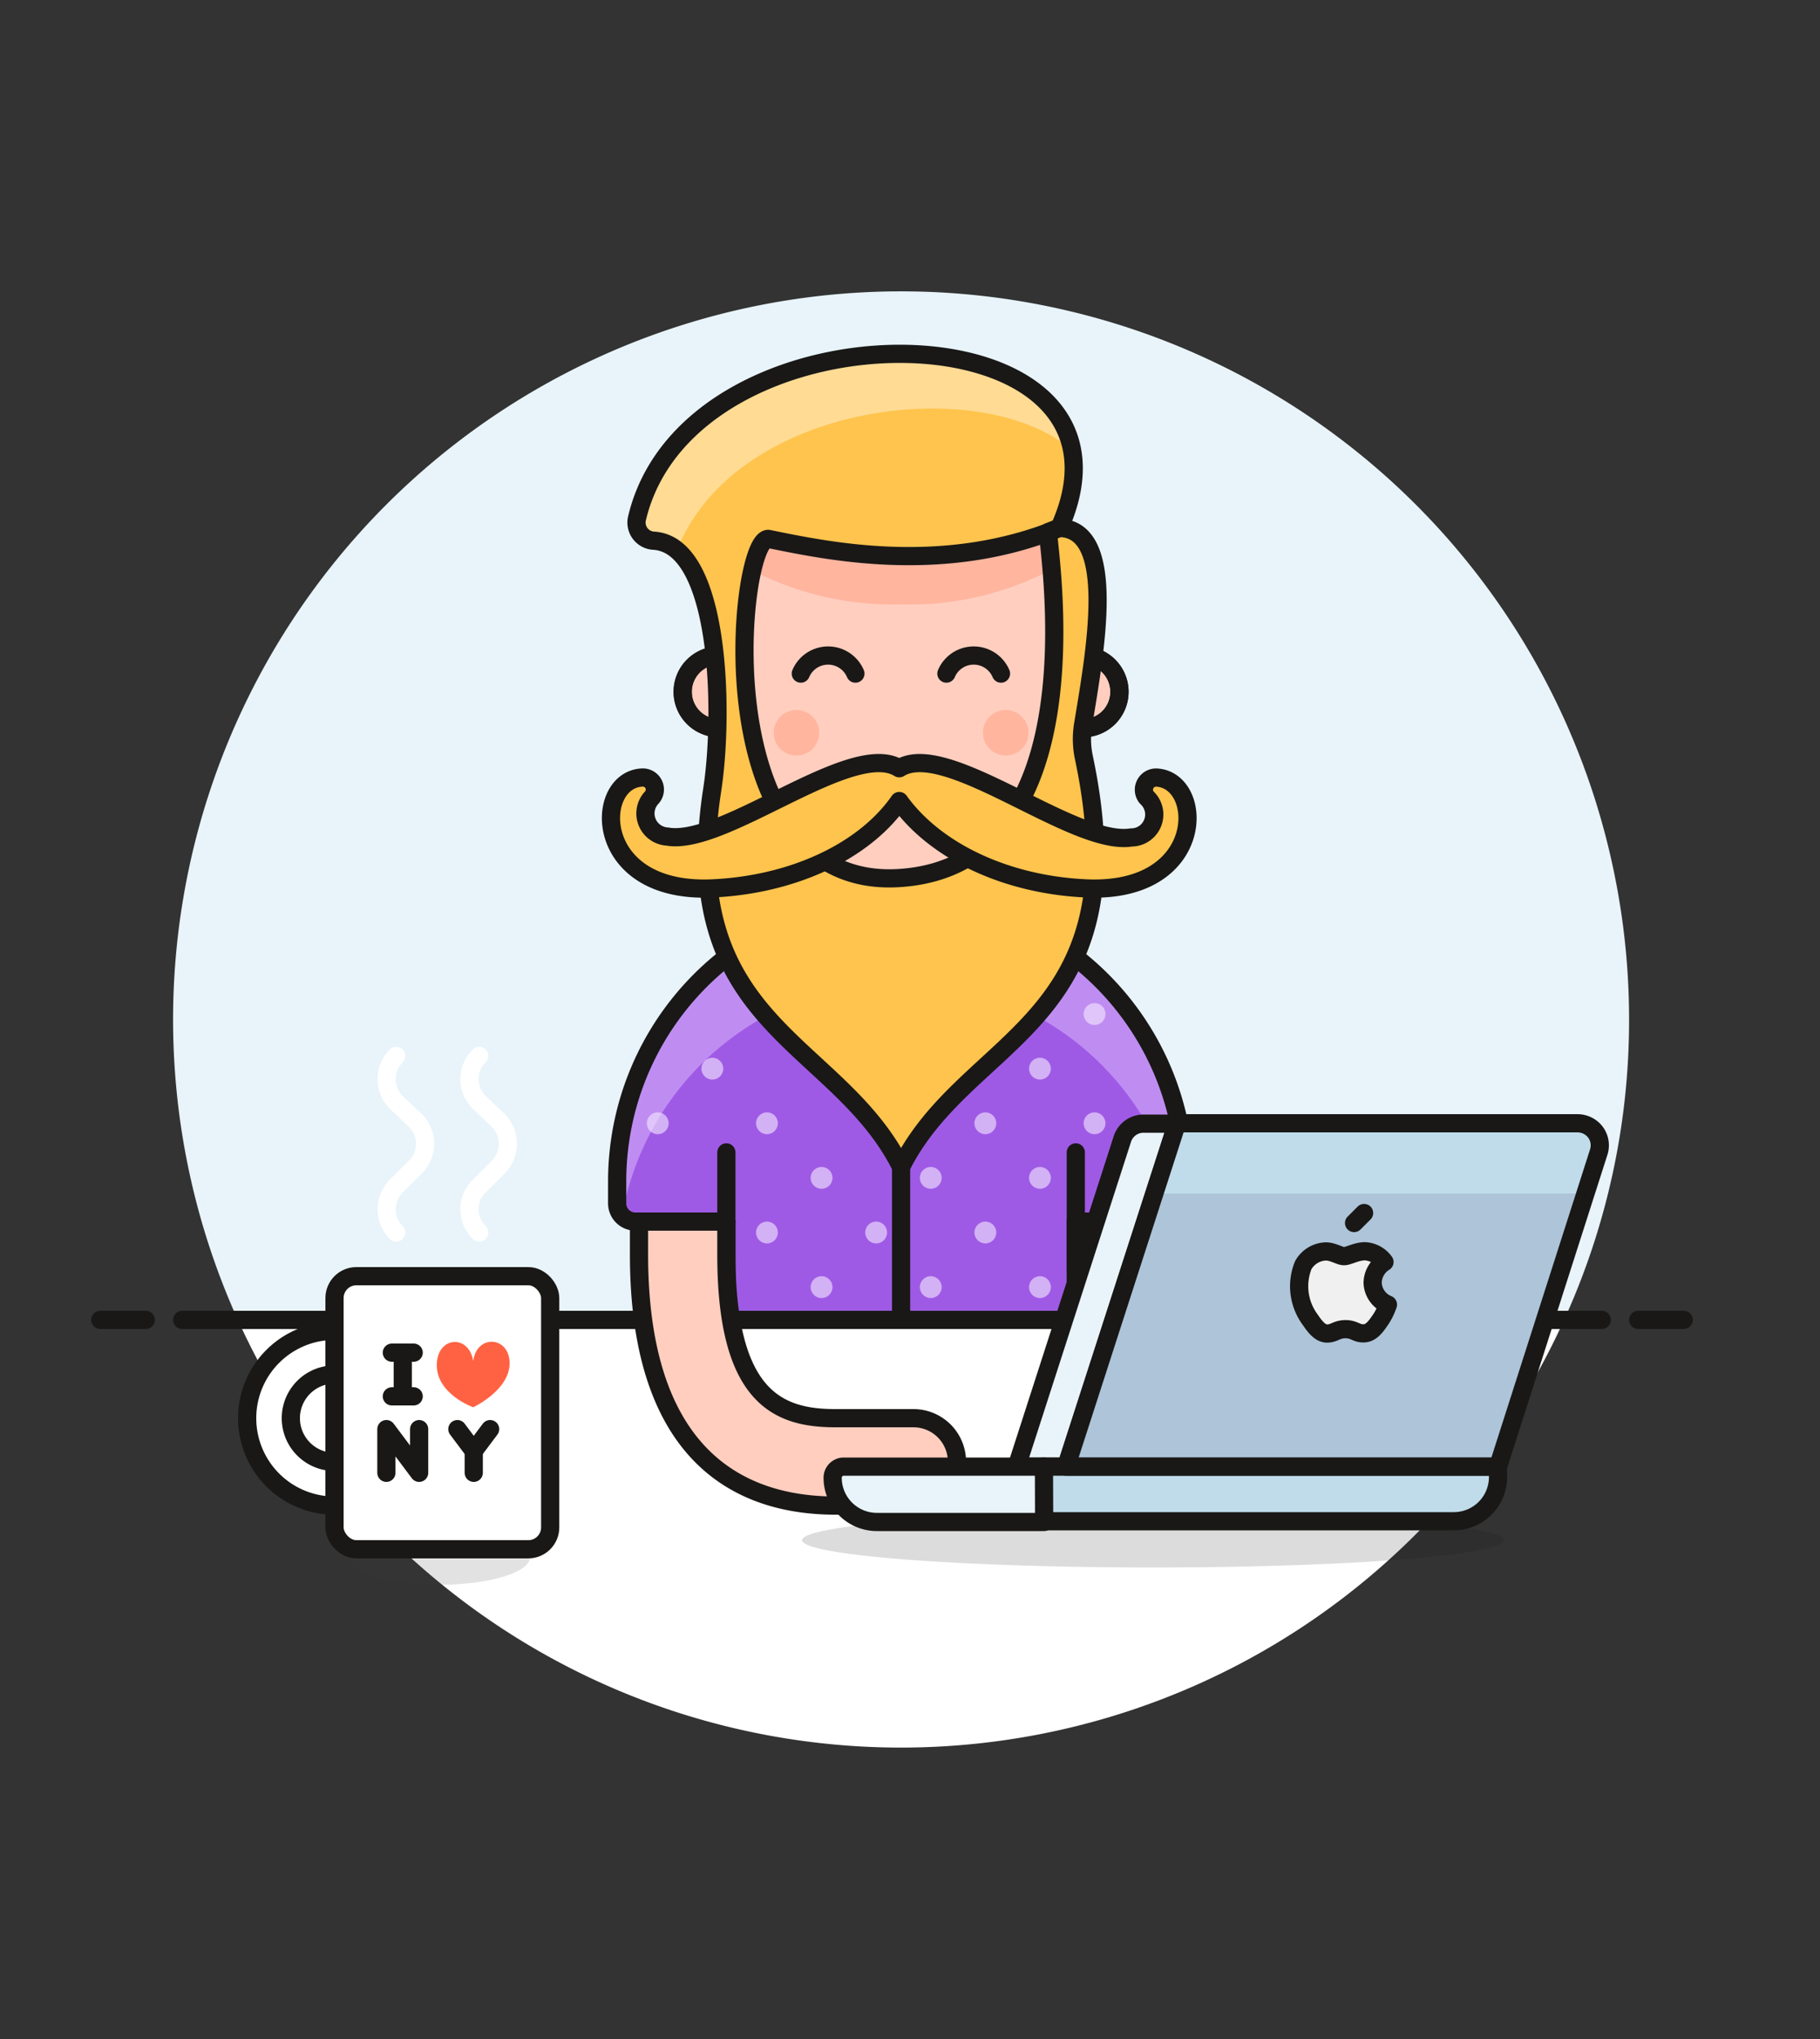 <svg id="Multicolor" xmlns="http://www.w3.org/2000/svg" viewBox="0 0 100 112"><rect x="0" y="0" width="100" height="112" fill="#333333" stroke="none"/><defs><style>.cls-1,.cls-20{fill:#e8f4fa;}.cls-2,.cls-6{fill:#fff;}.cls-11,.cls-3,.cls-5{fill:none;}.cls-11,.cls-14,.cls-15,.cls-18,.cls-20,.cls-23,.cls-24,.cls-3,.cls-6,.cls-8{stroke:#191816;}.cls-18,.cls-3,.cls-5,.cls-8{stroke-linecap:round;}.cls-11,.cls-14,.cls-15,.cls-18,.cls-20,.cls-23,.cls-24,.cls-3,.cls-5,.cls-6,.cls-8{stroke-linejoin:round;}.cls-4{fill:#45413c;}.cls-19,.cls-4{opacity:0.15;}.cls-5{stroke:#fff;}.cls-7{fill:#ff6242;}.cls-14,.cls-8{fill:#ffcebf;}.cls-9{fill:#ffb59e;}.cls-10{fill:#9f5ae5;}.cls-12{fill:#bf8df2;}.cls-13{fill:#f5ebff;opacity:0.6;}.cls-15{fill:#ffd4c3;}.cls-16,.cls-18{fill:#ffc44d;}.cls-17{fill:#ffdb94;}.cls-19{fill:#191816;}.cls-21{fill:#adc4d9;}.cls-22,.cls-23{fill:#c0dceb;}.cls-24{fill:#f0f0f0;}</style></defs><title>08- graphic-designer-male-caucasian-1</title><g id="Background"><g id="New_Symbol_49" data-name="New Symbol 49"><path class="cls-1" d="M89.51,56A40,40,0,1,0,13.07,72.5H85.94A39.7,39.7,0,0,0,89.51,56Z"/><path class="cls-2" d="M13.07,72.5a40,40,0,0,0,72.87,0Z"/><line class="cls-3" x1="10.01" y1="72.5" x2="88.01" y2="72.5"/><line class="cls-3" x1="5.51" y1="72.5" x2="8.01" y2="72.5"/><line class="cls-3" x1="90.01" y1="72.5" x2="92.51" y2="72.5"/></g></g><g id="Scene"><ellipse class="cls-4" cx="24.11" cy="85.55" rx="5" ry="1.5"/><path class="cls-5" d="M21.77,58a1.81,1.81,0,0,0,0,2.55l1.06,1a1.81,1.81,0,0,1,0,2.55l-1.06,1.05a1.81,1.81,0,0,0,0,2.55"/><path class="cls-5" d="M26.33,58a1.79,1.79,0,0,0,0,2.55l1.05,1a1.81,1.81,0,0,1,0,2.55l-1.05,1.05a1.79,1.79,0,0,0,0,2.55"/><path class="cls-6" d="M18.38,82.7a4.8,4.8,0,1,1,0-9.6v2.4a2.4,2.4,0,1,0,0,4.8Z"/><rect class="cls-6" x="18.38" y="70.1" width="11.85" height="15" rx="1.2" ry="1.2"/><g id="Outline_Icons" data-name="Outline Icons"><path class="cls-7" d="M26,77.3s2-.93,2-2.42-1.81-1.61-2-.12c-.23-1.49-2-1.37-2,.23S26,77.3,26,77.3Z"/></g><line class="cls-3" x1="22.13" y1="74.3" x2="22.13" y2="76.7"/><polyline class="cls-3" points="21.23 80.9 21.23 78.5 23.03 80.9 23.03 78.5"/><polyline class="cls-3" points="25.13 78.5 26.03 79.7 26.93 78.5"/><line class="cls-3" x1="26.03" y1="80.9" x2="26.03" y2="79.7"/><line class="cls-3" x1="21.53" y1="74.3" x2="22.73" y2="74.3"/><line class="cls-3" x1="21.53" y1="76.7" x2="22.73" y2="76.7"/><path class="cls-8" d="M39.51,36V33.5a10,10,0,0,1,20,0V36a2,2,0,0,1,0,4h-.12a10,10,0,0,1-19.76,0h-.12a2,2,0,1,1,0-4Z"/><path class="cls-3" d="M39.51,36V33.5a10,10,0,0,1,20,0V36a2,2,0,0,1,0,4h-.12a10,10,0,0,1-19.76,0h-.12a2,2,0,1,1,0-4Z"/><circle class="cls-9" cx="55.26" cy="40.25" r="1.25"/><circle class="cls-9" cx="43.76" cy="40.25" r="1.25"/><path class="cls-3" d="M52.52,42.79a4.38,4.38,0,0,1-6,0"/><path class="cls-3" d="M44,37a1.63,1.63,0,0,1,3,0"/><path class="cls-3" d="M52,37a1.63,1.63,0,0,1,3,0"/><line class="cls-3" x1="59.11" y1="63.9" x2="59.11" y2="63.3"/><line class="cls-3" x1="39.91" y1="67.1" x2="39.91" y2="63.3"/><line class="cls-3" x1="59.11" y1="67.1" x2="59.11" y2="63.3"/><path class="cls-10" d="M59.11,67.1h5a1,1,0,0,0,1-1V64.89a15.6,15.6,0,0,0-31.2,0V66.1a1,1,0,0,0,1,1h5v5.4h19.2Z"/><line class="cls-11" x1="49.51" y1="49.29" x2="49.51" y2="72.5"/><path class="cls-12" d="M49.51,49.29a15.6,15.6,0,0,0-15.6,15.6V66.1a1,1,0,0,0,.27.67,15.57,15.57,0,0,1,30.66,0,1,1,0,0,0,.27-.67V64.89A15.61,15.61,0,0,0,49.51,49.29Z"/><line class="cls-3" x1="39.91" y1="67.1" x2="39.91" y2="63.3"/><line class="cls-3" x1="59.11" y1="67.1" x2="59.11" y2="63.3"/><path class="cls-3" d="M59.11,67.1h5a1,1,0,0,0,1-1V64.89a15.6,15.6,0,0,0-31.2,0V66.1a1,1,0,0,0,1,1h5v5.4h19.2Z"/><circle class="cls-13" cx="60.14" cy="55.7" r="0.6"/><circle class="cls-13" cx="57.14" cy="58.7" r="0.6"/><circle class="cls-13" cx="60.14" cy="61.7" r="0.6"/><circle class="cls-13" cx="57.14" cy="64.7" r="0.6"/><circle class="cls-13" cx="57.14" cy="70.7" r="0.6"/><circle class="cls-13" cx="54.14" cy="61.7" r="0.6"/><circle class="cls-13" cx="51.14" cy="64.7" r="0.6"/><circle class="cls-13" cx="54.14" cy="67.7" r="0.6"/><circle class="cls-13" cx="51.14" cy="70.7" r="0.6"/><circle class="cls-13" cx="45.14" cy="64.7" r="0.6"/><circle class="cls-13" cx="48.14" cy="67.7" r="0.6"/><circle class="cls-13" cx="45.14" cy="70.7" r="0.6"/><circle class="cls-13" cx="39.14" cy="58.7" r="0.6"/><circle class="cls-13" cx="42.14" cy="61.7" r="0.6"/><circle class="cls-13" cx="42.14" cy="67.7" r="0.6"/><circle class="cls-13" cx="36.14" cy="61.7" r="0.6"/><path class="cls-14" d="M52.58,80.3a2.39,2.39,0,0,0-2.4-2.4H45.91c-3.12,0-6-1.09-6-9V67.1h-4.8v1.8c0,11.4,5.87,13.8,10.8,13.8h4.27A2.4,2.4,0,0,0,52.58,80.3Z"/><path class="cls-15" d="M74.18,77.9H69.91c-3.12,0-6-1.09-6-9V67.1h-4.8v1.8c0,11.4,5.87,13.8,10.8,13.8h4.27a2.4,2.4,0,0,0,0-4.8Z"/><path class="cls-9" d="M42.21,29.6c-.32,0-.64.66-.88,1.73a16.91,16.91,0,0,0,8.18,1.87,16.79,16.79,0,0,0,8.27-1.92c-.09-1-.18-1.72-.2-2.05C51.32,31.58,45.12,30.18,42.21,29.6Z"/><path class="cls-16" d="M42.21,29.6c3,.6,9.5,2.07,16-.6C63.79,16.56,37.93,16.12,35,28.47a1,1,0,0,0,.17.83,1,1,0,0,0,.74.4c3.7.21,3.87,9.52,3.22,13.7-2,13,6.88,13.7,10.38,20.7,3.65-7.3,13.16-7.71,10.05-22.46a4.9,4.9,0,0,1-.05-1.83C60.18,35.76,61.41,29,58.17,29l-.59.23c.17,2,2.58,18.32-8.17,19S40.51,29.6,42.21,29.6Z"/><path class="cls-17" d="M58.88,24.71c-1.51-8-21.34-7-23.88,3.76a1,1,0,0,0,.17.83,1,1,0,0,0,.74.4,2.19,2.19,0,0,1,1.29.53C40.34,22.17,53.85,20.43,58.88,24.71Z"/><path class="cls-3" d="M42.21,29.6c3,.6,9.5,2.07,16-.6C63.79,16.56,37.93,16.12,35,28.47a1,1,0,0,0,.17.83,1,1,0,0,0,.74.4c3.7.21,3.87,9.52,3.22,13.7-2,13,6.88,13.7,10.38,20.7,3.65-7.3,13.16-7.71,10.05-22.46a4.9,4.9,0,0,1-.05-1.83C60.18,35.76,61.41,29,58.17,29l-.59.23c.17,2,2.58,18.32-8.17,19S40.51,29.6,42.21,29.6Z"/><path class="cls-18" d="M63.54,42.71A.67.67,0,0,0,63,43.8,1.26,1.26,0,0,1,62.16,46C59,46.51,52,40.57,49.41,42.2c-2.6-1.63-9.63,4.31-12.75,3.75a1.27,1.27,0,0,1-.84-2.15.66.66,0,0,0-.55-1.09c-2.67.14-2.75,6.37,3.84,6.09,4.39-.19,8.35-2,10.3-4.8,2,2.78,5.91,4.61,10.3,4.8C66.3,49.08,66.22,42.85,63.54,42.71Z"/><ellipse class="cls-19" cx="63.36" cy="84.6" rx="19.29" ry="1.5"/><path class="cls-20" d="M58.58,80.56H55.86l5.81-18a1.22,1.22,0,0,1,1.16-.84h1.84Z"/><path class="cls-21" d="M82.31,80.56H58.58L64.67,61.7h22a1.24,1.24,0,0,1,1,.5,1.21,1.21,0,0,1,.17,1.09Z"/><path class="cls-22" d="M64.67,61.7h22a1.24,1.24,0,0,1,1,.5,1.21,1.21,0,0,1,.17,1.09l-.73,2.27H63.42Z"/><path class="cls-23" d="M82.31,80.56h-25v3H79.88a2.43,2.43,0,0,0,2.43-2.43Z"/><path class="cls-20" d="M57.36,80.56h-11a.61.61,0,0,0-.61.61,2.43,2.43,0,0,0,2.44,2.43h9.18Z"/><path class="cls-24" d="M75.42,70.46a1.37,1.37,0,0,1,.65-1.14A1.41,1.41,0,0,0,75,68.73c-.47,0-.91.27-1.15.27s-.6-.26-1-.26a1.48,1.48,0,0,0-1.24.75,3.08,3.08,0,0,0,.38,3c.25.37.55.77.94.76s.52-.24,1-.24.59.24,1,.23.66-.37.91-.73a3.49,3.49,0,0,0,.42-.85A1.34,1.34,0,0,1,75.42,70.46Z"/><line class="cls-3" x1="74.4" y1="67.18" x2="74.95" y2="66.63"/><path class="cls-11" d="M82.31,80.56H58.58L64.67,61.7h22a1.24,1.24,0,0,1,1,.5,1.21,1.21,0,0,1,.17,1.09Z"/></g></svg>